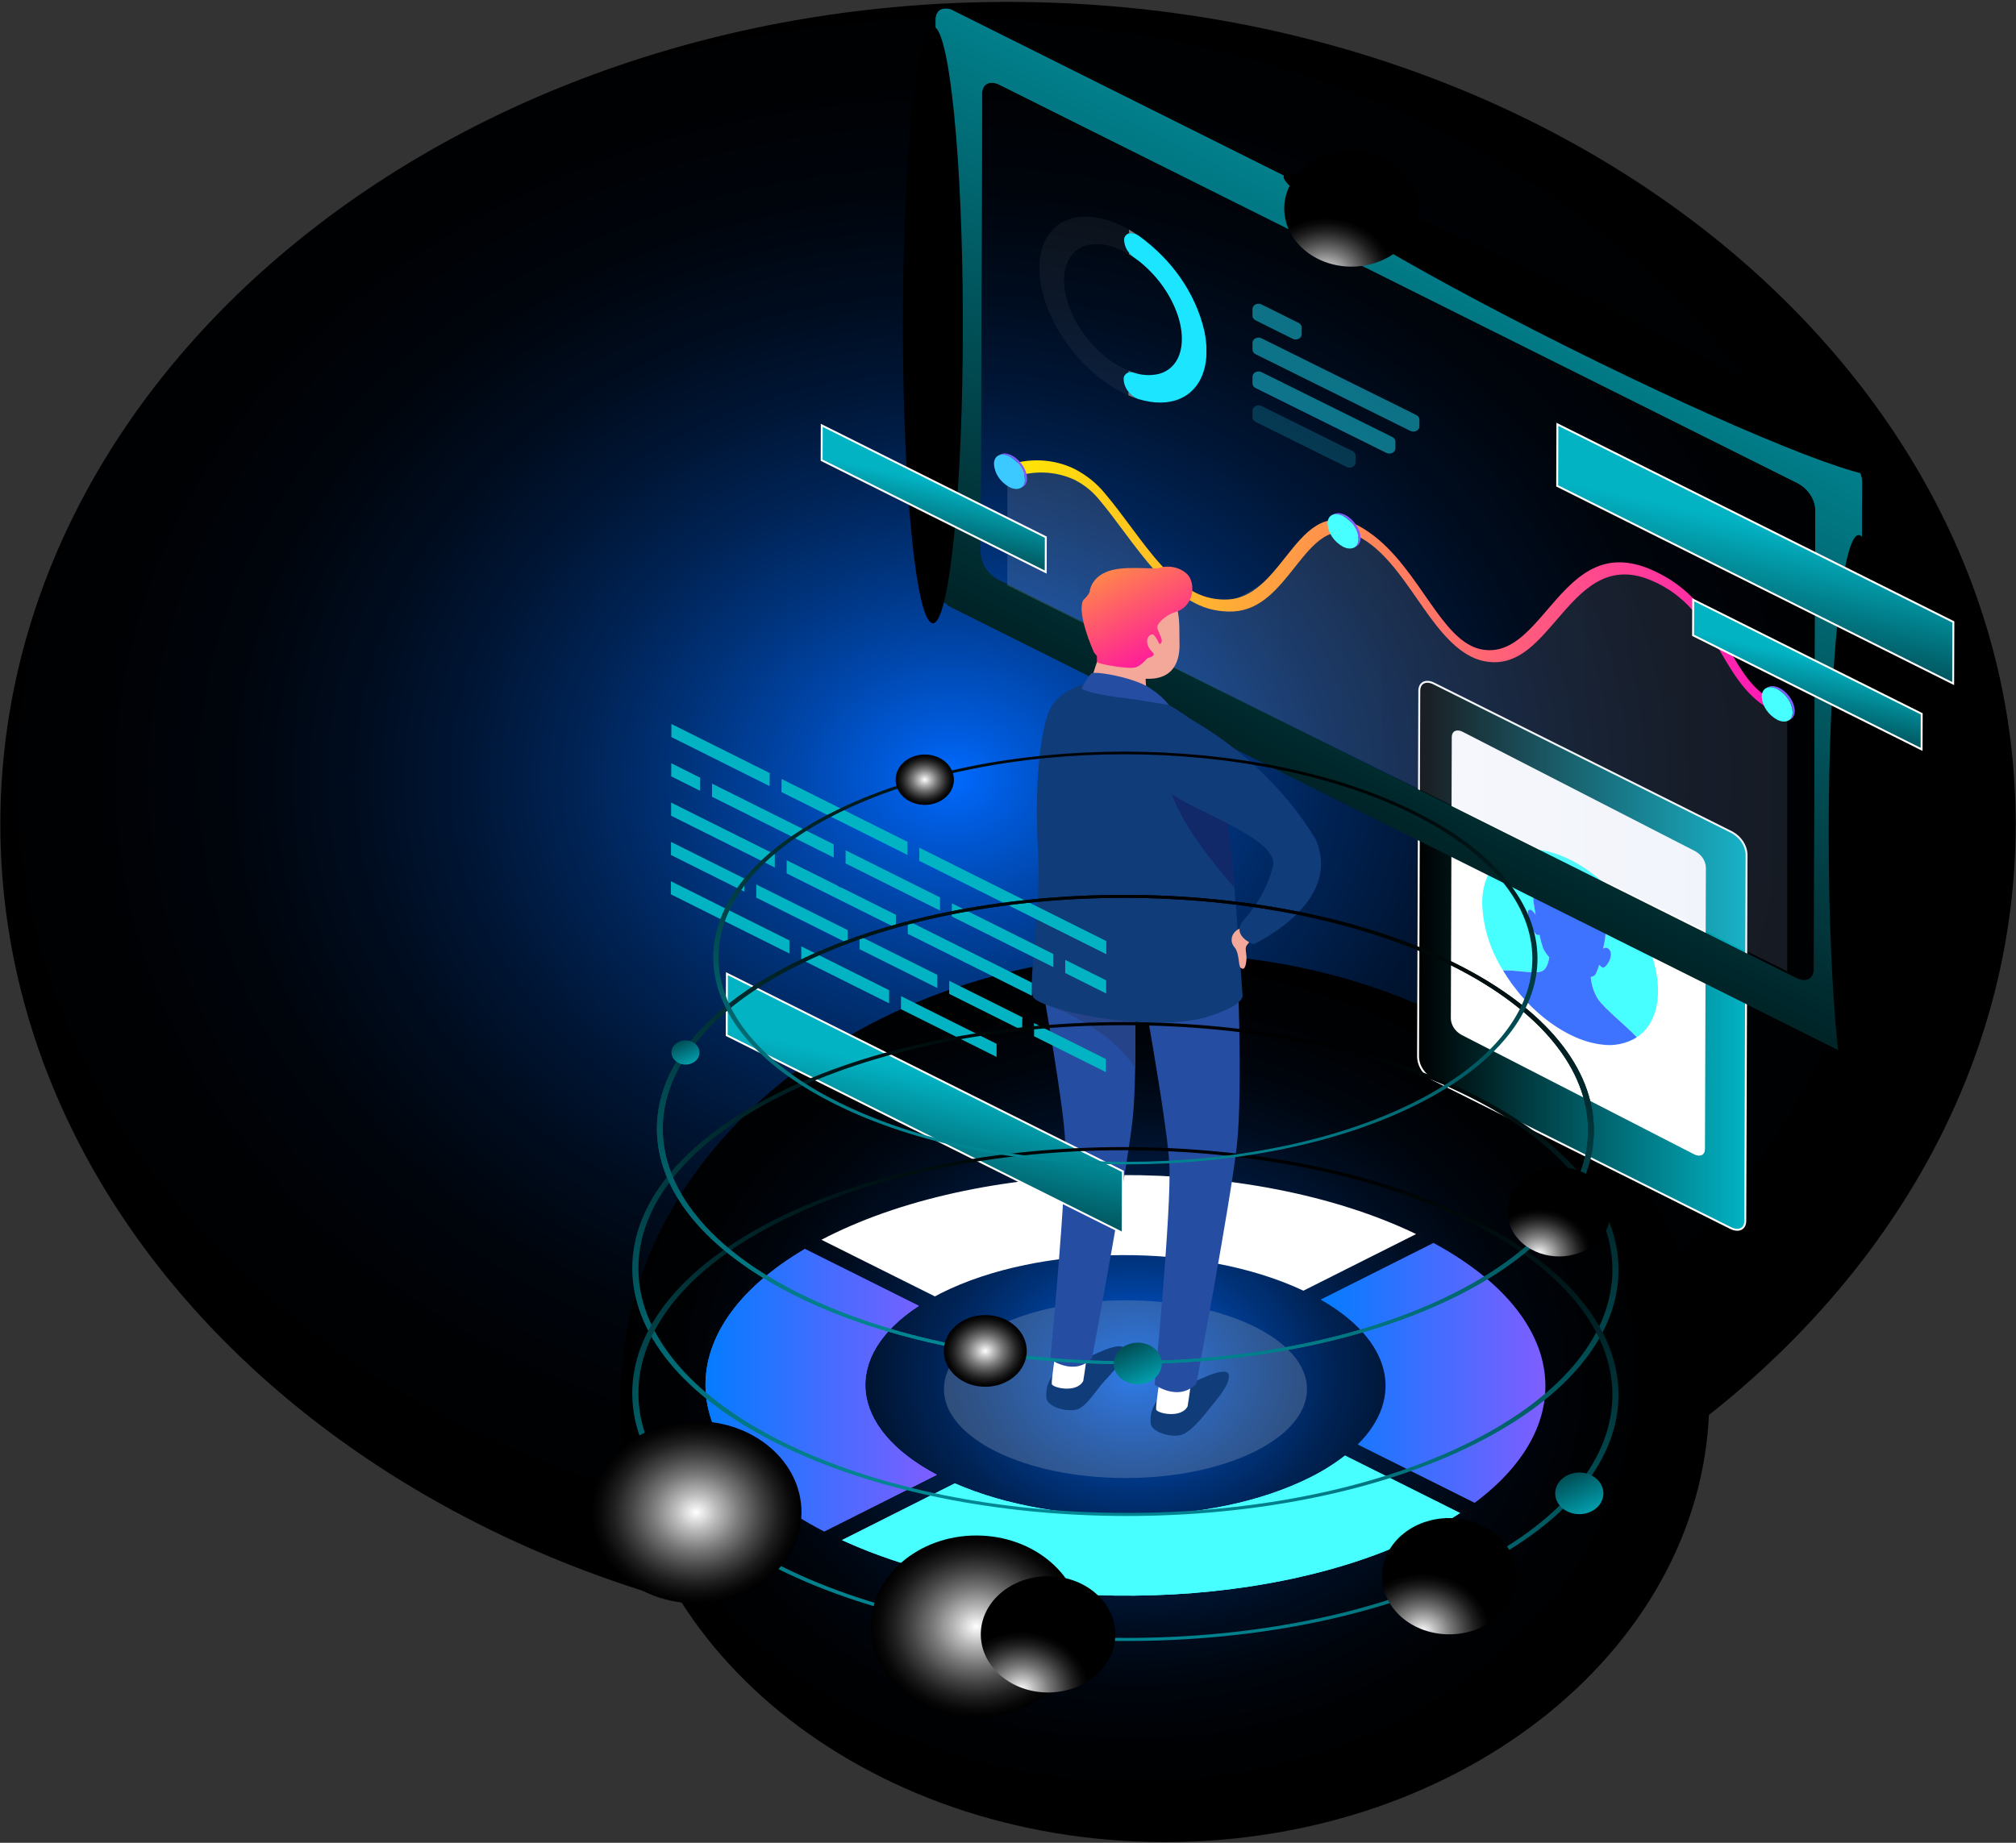 <svg width="1050" height="960" viewBox="0 0 1050 960" fill="none" xmlns="http://www.w3.org/2000/svg">
<rect x="0" y="0" width="1050" height="960" fill="#333333" stroke="none"/>
<path style="mix-blend-mode:screen" d="M525.011 857.748C814.867 857.748 1049.84 665.958 1049.84 429.373C1049.84 192.787 814.867 0.997 525.011 0.997C235.154 0.997 0.179 192.787 0.179 429.373C0.179 665.958 235.154 857.748 525.011 857.748Z" fill="url(#paint0_radial)"/>
<path style="mix-blend-mode:screen" d="M606.732 959.642C763.327 959.642 890.273 856.027 890.273 728.211C890.273 600.395 763.327 496.78 606.732 496.78C450.137 496.78 323.191 600.395 323.191 728.211C323.191 856.027 450.137 959.642 606.732 959.642Z" fill="url(#paint1_radial)"/>
<path style="mix-blend-mode:color-dodge" d="M965.088 240.643C967.949 243.529 969.617 247.157 969.829 250.953L968.862 543.661C968.976 544.635 968.787 545.617 968.315 546.507C967.842 547.396 967.103 548.16 966.174 548.719C965.804 548.893 965.408 549.024 964.998 549.109C963.169 549.318 961.312 548.983 959.733 548.159L495.435 316.341C493.784 315.484 492.321 314.383 491.11 313.089C490.07 311.999 489.174 310.812 488.439 309.55C487.16 307.456 486.458 305.134 486.386 302.767L487.353 10.062C487.328 8.977 487.576 7.9 488.078 6.905C488.515 6.129 489.191 5.473 490.031 5.007C491.064 4.603 492.203 4.441 493.332 4.539C494.461 4.637 495.54 4.991 496.46 5.564L960.761 237.369C962.413 238.233 963.878 239.341 965.088 240.643ZM944.713 505.062L945.499 265.368C945.334 262.646 944.426 259.996 942.849 257.635C941.273 255.273 939.072 253.269 936.428 251.784L520.615 44.184C515.598 41.676 511.525 43.685 511.508 48.692L510.722 288.386C510.887 291.105 511.792 293.751 513.365 296.11C514.937 298.469 517.132 300.473 519.771 301.959L935.584 509.559C940.601 512.067 944.697 510.05 944.713 505.062Z" fill="url(#paint2_linear)"/>
<g style="mix-blend-mode:overlay">
<g style="mix-blend-mode:overlay">
<g style="mix-blend-mode:screen">
<g style="mix-blend-mode:screen">
<path d="M737.554 642.894L678.86 672.39C625.59 647.244 541.87 647.676 490.044 673.722C488.974 674.26 487.968 674.815 486.937 675.372L427.847 645.87C428.891 645.313 429.922 644.778 430.989 644.24C515.234 601.909 651.666 601.466 737.554 642.894Z" fill="white"/>
</g>
</g>
<path style="mix-blend-mode:overlay" d="M746.606 647.509C816.33 685.261 823.545 741.511 768.048 782.909L707.144 752.501C731.576 728.3 725.122 698.264 687.841 677.041L746.606 647.509Z" fill="url(#paint3_linear)"/>
<g style="mix-blend-mode:overlay">
<path d="M760.44 788.228C754.339 792.215 747.962 795.875 741.344 799.188C658.327 840.906 524.621 841.942 438.549 802.317L497.304 772.779C550.687 796.148 631.703 795.128 682.305 769.7C688.823 766.465 694.926 762.642 700.512 758.295L760.44 788.228Z" fill="#47FFFF"/>
</g>
</g>
<path style="mix-blend-mode:overlay" d="M478.578 680.301C438.478 706.42 441.665 743.835 487.984 768.31L429.291 797.806C350.379 757.019 346.921 693.223 419.204 650.658L478.578 680.301Z" fill="url(#paint4_linear)"/>
</g>
<g style="mix-blend-mode:overlay">
<g style="mix-blend-mode:overlay">
<g style="mix-blend-mode:overlay">
<path d="M760.44 788.228C754.339 792.215 747.962 795.875 741.344 799.188C658.327 840.906 524.62 841.942 438.549 802.317L497.304 772.779C550.687 796.148 631.703 795.128 682.305 769.7C688.823 766.465 694.926 762.642 700.512 758.295L760.44 788.228Z" fill="#47FFFF"/>
</g>
</g>
<path style="mix-blend-mode:overlay" d="M478.578 680.301C438.478 706.42 441.665 743.835 487.984 768.31L429.291 797.806C350.379 757.019 346.921 693.223 419.204 650.658L478.578 680.301Z" fill="url(#paint5_linear)"/>
</g>
<g style="mix-blend-mode:multiply" opacity="0.33">
<g style="mix-blend-mode:multiply" opacity="0.33">
<path d="M764.652 450.751L935.077 535.837L935.167 509.345L764.742 424.259L764.652 450.751Z" fill="#0E216D"/>
</g>
</g>
<g style="mix-blend-mode:color-dodge">
<path style="mix-blend-mode:color-dodge" d="M746.812 356.085C742.623 353.993 739.233 355.687 739.22 359.828L738.576 550.92C738.709 553.189 739.462 555.398 740.773 557.366C742.083 559.334 743.914 561.006 746.116 562.245L901.409 639.773C905.599 641.869 908.989 640.174 909.001 636.009L909.662 444.913C909.524 442.649 908.769 440.446 907.458 438.482C906.147 436.519 904.317 434.852 902.118 433.616L746.812 356.085Z" fill="url(#paint6_linear)"/>
</g>
<g style="mix-blend-mode:overlay">
<g style="mix-blend-mode:overlay">
<path d="M746.812 356.085C742.623 353.993 739.233 355.687 739.22 359.828L738.576 550.92C738.709 553.189 739.462 555.398 740.773 557.366C742.083 559.334 743.914 561.006 746.116 562.245L901.409 639.773C905.599 641.869 908.989 640.174 909.001 636.009L909.662 444.913C909.524 442.649 908.769 440.446 907.458 438.482C906.147 436.519 904.317 434.852 902.118 433.616L746.812 356.085Z" stroke="white" stroke-miterlimit="10"/>
</g>
</g>
<g style="mix-blend-mode:overlay">
<g style="mix-blend-mode:overlay">
<path d="M761.7 381.19C758.626 379.654 756.141 380.911 756.132 383.935L755.648 530.807C755.746 532.471 756.298 534.091 757.26 535.535C758.222 536.979 759.565 538.206 761.181 539.114L882.429 601.377C885.507 602.912 887.991 601.669 888.001 598.613L888.484 451.74C888.383 450.08 887.829 448.463 886.867 447.023C885.906 445.583 884.564 444.359 882.951 443.453L761.7 381.19Z" fill="white"/>
</g>
</g>
<path opacity="0.278" d="M787.953 513.235L787.508 512.63L787.953 513.235Z" fill="#421F51"/>
<path opacity="0.278" d="M783.635 506.878C784.709 508.61 785.844 510.311 787.041 511.981C785.847 510.311 784.711 508.61 783.635 506.878Z" fill="#421F51"/>
<path opacity="0.278" d="M787.489 512.613L787.057 512.017L787.489 512.613Z" fill="#421F51"/>
<path opacity="0.278" d="M790.808 516.902C789.841 515.706 788.874 514.483 787.959 513.243C788.878 514.483 789.828 515.706 790.808 516.902Z" fill="#421F51"/>
<path opacity="0.278" d="M791.292 517.487L790.815 516.91L791.292 517.487Z" fill="#421F51"/>
<path opacity="0.278" d="M793.332 519.842L792.845 519.284L793.332 519.842Z" fill="#421F51"/>
<path opacity="0.278" d="M793.332 519.858C794.015 520.624 794.71 521.38 795.416 522.127C794.705 521.382 794.01 520.626 793.332 519.858Z" fill="#421F51"/>
<path opacity="0.278" d="M808.586 533.538L808.216 533.279L808.586 533.538Z" fill="#421F51"/>
<path opacity="0.278" d="M820.739 540.387C820.616 540.337 820.493 540.281 820.371 540.228C820.493 540.281 820.616 540.337 820.739 540.387Z" fill="#421F51"/>
<path opacity="0.278" d="M824.654 541.914C824.248 541.775 823.838 541.635 823.429 541.474C823.838 541.627 824.248 541.775 824.654 541.914Z" fill="#421F51"/>
<path opacity="0.278" d="M833.122 544.001C832.952 543.979 832.8 543.954 832.613 543.926C832.784 543.954 832.968 543.979 833.122 544.001Z" fill="#421F51"/>
<path d="M806.866 498.68C806.398 501.773 805.358 504.995 803.086 505.925C799.109 507.553 788.585 505.089 782.823 505.563C776.074 494.798 772.355 482.81 771.967 470.569C772.05 445.437 792.619 435.302 817.909 447.928C843.199 460.554 863.636 491.162 863.555 516.294C863.491 535.8 851.097 546.261 833.734 544.079C836.992 544.596 840.337 544.533 843.565 543.892C846.792 543.251 849.835 542.047 852.505 540.354C846.779 534.137 836.261 526.1 832.317 520.519C830.112 516.943 828.817 513.001 828.517 508.957C829.444 508.785 830.284 508.366 830.921 507.759C831.763 506.08 832.431 504.34 832.916 502.559C833.32 503.121 833.858 503.602 834.495 503.969C836.28 504.805 840.618 498.134 838.423 494.988C838.142 494.536 837.733 494.152 837.234 493.874C836.868 493.708 836.45 493.65 836.043 493.709C835.636 493.768 835.262 493.94 834.978 494.199C835.736 490.644 836.177 487.988 836.2 487.849C836.177 487.347 836.2 486.86 836.2 486.35C835.856 480.725 833.979 475.249 830.722 470.371C827.465 465.493 822.92 461.35 817.458 458.281C807.066 453.092 798.62 457.252 798.584 467.571C798.584 468.081 798.616 468.599 798.652 469.104C798.581 469.067 799.035 472.325 799.767 476.627C799.279 475.618 798.503 474.732 797.511 474.053C797.337 473.952 797.135 473.892 796.926 473.878C796.717 473.865 796.508 473.899 796.319 473.977C794.121 474.93 798.4 485.912 800.102 486.796C800.344 486.935 800.62 487.026 800.907 487.062C801.195 487.099 801.489 487.08 801.768 487.007C802.273 489.427 802.926 491.822 803.724 494.183C804.566 495.782 805.62 497.291 806.866 498.68Z" fill="#47FFFF"/>
<g opacity="0.95">
<path opacity="0.95" d="M818.466 539.342C818.057 539.147 817.851 539.044 817.641 538.938L817.016 538.623L816.394 538.3L816.153 538.172L815.769 537.968L815.521 537.832L815.151 537.628L814.893 537.486L814.535 537.283L814.271 537.135L813.916 536.929L813.659 536.778L813.291 536.564L813.046 536.419L812.663 536.188C812.286 535.956 812.134 535.864 811.986 535.77L811.226 535.293L810.623 534.903L810.027 534.51L809.428 534.106L808.828 533.694L808.232 533.279L807.629 532.847L807.027 532.409L806.405 531.944C805.86 531.534 805.47 531.236 805.08 530.932C804.858 530.754 804.681 530.617 804.507 530.475C804.226 530.252 804.078 530.135 803.933 530.015C803.633 529.77 803.498 529.662 803.366 529.55L802.792 529.074L802.222 528.589L801.649 528.095C801.349 527.834 801.204 527.705 801.059 527.574L800.414 527.017C799.825 526.482 799.267 525.964 798.716 525.44L798.178 524.924L797.637 524.395L797.102 523.866C796.844 523.606 796.702 523.464 796.563 523.308L796.016 522.751L795.442 522.152C794.714 521.385 794.018 520.627 793.335 519.858L792.835 519.301L792.339 518.73L791.836 518.142C791.633 517.899 791.482 517.721 791.333 517.54C791.137 517.306 790.979 517.114 790.821 516.921C789.835 515.718 788.883 514.495 787.966 513.254L787.515 512.641L787.064 512.017C785.852 510.323 784.715 508.62 783.641 506.89C783.503 506.669 783.371 506.455 783.242 506.243L782.845 505.588C788.594 505.095 799.128 507.57 803.105 505.942C805.361 505.014 806.418 501.793 806.885 498.697C805.644 497.309 804.594 495.8 803.756 494.202C802.958 491.842 802.305 489.447 801.8 487.027C801.536 487.098 801.257 487.12 800.982 487.09C800.708 487.06 800.444 486.98 800.208 486.854C798.432 485.921 794.153 474.939 796.341 473.986C796.53 473.908 796.74 473.874 796.949 473.887C797.158 473.9 797.359 473.96 797.533 474.061C798.525 474.74 799.301 475.626 799.789 476.636C799.058 472.339 798.626 469.246 798.603 469.081C798.639 468.613 798.603 468.095 798.603 467.585C798.639 457.275 807.085 453.095 817.477 458.294C822.939 461.364 827.484 465.507 830.741 470.385C833.999 475.263 835.875 480.739 836.219 486.364C836.219 486.874 836.19 487.361 836.155 487.832C836.213 487.863 835.748 490.658 834.991 494.213C835.275 493.954 835.649 493.782 836.056 493.723C836.463 493.664 836.881 493.722 837.247 493.887C837.746 494.166 838.155 494.55 838.436 495.002C840.634 498.148 836.293 504.825 834.569 504.017C833.902 503.647 833.338 503.154 832.919 502.573C832.434 504.354 831.766 506.094 830.924 507.773C830.287 508.379 829.447 508.799 828.52 508.971C828.82 513.015 830.116 516.957 832.32 520.533C836.264 526.106 846.782 534.151 852.508 540.368C849.838 542.061 846.795 543.265 843.568 543.906C840.34 544.547 836.995 544.61 833.738 544.093L833.174 544.021L832.603 543.934C832.358 543.898 832.191 543.87 832.027 543.842L831.43 543.737C830.583 543.578 829.79 543.408 828.991 543.21L828.404 543.062L827.821 542.906L827.228 542.742L826.635 542.566L826.03 542.38L825.417 542.184L824.773 541.967C824.235 541.783 823.825 541.636 823.416 541.482L822.81 541.254L822.198 541.011L821.592 540.763L821.344 540.66L820.977 540.504L820.725 540.395C820.603 540.345 820.48 540.29 820.358 540.237L820.1 540.122L819.733 539.958L819.482 539.844L819.098 539.665L818.856 539.554L818.466 539.342Z" fill="#2C66FF"/>
</g>
<path opacity="0.278" d="M820.371 540.228L820.113 540.114L820.371 540.228Z" fill="#421F51"/>
<path style="mix-blend-mode:color-dodge" d="M965.088 240.643C967.949 243.529 969.617 247.157 969.829 250.953L968.862 543.661C968.976 544.635 968.787 545.617 968.315 546.507C967.842 547.396 967.103 548.16 966.174 548.719C965.804 548.893 965.408 549.024 964.998 549.109C963.169 549.318 961.312 548.983 959.733 548.159L495.435 316.341C493.784 315.484 492.321 314.383 491.11 313.089C490.07 311.999 489.174 310.812 488.439 309.55C487.16 307.456 486.458 305.134 486.386 302.767L487.353 10.062C487.328 8.977 487.576 7.9 488.078 6.905C488.515 6.129 489.191 5.473 490.031 5.007C491.064 4.603 492.203 4.441 493.332 4.539C494.461 4.637 495.54 4.991 496.46 5.564L960.761 237.369C962.413 238.233 963.878 239.341 965.088 240.643ZM944.713 505.062L945.499 265.368C945.334 262.646 944.426 259.996 942.849 257.635C941.273 255.273 939.072 253.269 936.428 251.784L520.615 44.184C515.598 41.676 511.525 43.685 511.508 48.692L510.722 288.386C510.887 291.105 511.792 293.751 513.365 296.11C514.937 298.469 517.132 300.473 519.771 301.959L935.584 509.559C940.601 512.067 944.697 510.05 944.713 505.062Z" fill="url(#paint7_linear)"/>
<path opacity="0.14" d="M930.84 373.187V505.97L524.65 305.013V248.752C524.65 248.752 547.436 237.048 565.662 250.831C583.888 265.6 610.09 315.85 631.722 314.866C653.355 313.883 681.851 282.355 681.851 282.355C681.851 282.355 696.229 265.168 710.685 276.718C725.141 288.269 752.48 335.554 771.847 343.434C791.214 348.358 817.416 309.94 817.416 309.94C817.416 309.94 843.618 288.266 869.82 303.043C890.327 319.79 902.856 349.345 902.856 349.345L930.84 373.187Z" fill="url(#paint8_linear)"/>
<path d="M863.749 298.487C883.012 308.103 892.18 323.892 900.33 337.934C907.187 349.74 912.83 359.471 923.274 364.685C925.291 365.687 927.425 366.501 929.641 367.112C930.496 367.487 931.241 368.024 931.822 368.683C932.402 369.342 932.802 370.106 932.993 370.918C933.315 372.59 932.348 373.608 930.84 373.184C928.212 372.454 925.681 371.484 923.29 370.291C910.165 363.737 902.963 351.343 895.964 339.296C888.272 326.043 880.344 312.375 863.62 304.021C862.257 303.344 860.842 302.7 859.36 302.093C836.638 292.8 823.49 308.101 810.765 322.892C801.281 333.943 792.303 344.376 779.559 344.967C774.863 345.156 770.208 344.14 766.179 342.047C755.11 336.521 746.455 324.057 738.005 311.893C729.205 299.236 720.121 286.154 707.904 279.669C692.872 272.162 684.284 283.013 674.336 295.553C665.716 306.42 656.806 317.684 642.569 318.539C635.536 318.915 628.538 317.43 622.506 314.281C607.638 306.858 595.927 291.102 585.225 276.724C580.985 271.031 576.625 265.159 572.197 259.94C568.896 255.912 564.657 252.526 559.752 250C554.894 247.711 549.496 246.407 543.969 246.188C538.442 245.969 532.93 246.84 527.85 248.735C527.533 248.843 527.19 248.88 526.853 248.844C526.515 248.808 526.193 248.7 525.916 248.529C525.046 248.058 524.334 247.397 523.854 246.612C522.813 244.94 522.868 243.215 524.018 242.73C529.698 240.566 535.885 239.583 542.084 239.861C548.282 240.139 554.319 241.669 559.71 244.33C565.888 247.534 571.223 251.82 575.371 256.914C580.034 262.417 584.513 268.431 588.854 274.26C599.488 288.556 609.71 302.296 622.458 308.658C627.683 311.37 633.743 312.635 639.823 312.28C652.671 311.523 661.191 300.764 669.441 290.37C679.804 277.273 689.61 264.925 707.266 273.739C722.412 281.77 732.749 296.62 741.853 309.728C750.231 321.786 757.321 331.996 766.134 336.398C769.367 338.067 773.102 338.866 776.862 338.694C788.256 338.184 796.841 328.197 805.934 317.622C819.372 301.976 833.267 285.805 858.857 296.263C860.561 296.964 862.191 297.705 863.749 298.487Z" fill="url(#paint9_linear)"/>
<path d="M934.762 370.094C934.549 367.201 933.358 364.425 931.336 362.113C930.372 360.938 929.206 359.898 927.879 359.028C926.65 358.176 925.176 357.628 923.615 357.443C922.712 357.357 921.799 357.514 921.002 357.891C920.635 358.07 920.271 358.259 919.906 358.449C920.714 358.12 921.601 357.966 922.493 358.002C923.384 358.037 924.251 358.261 925.02 358.652C926.685 359.395 928.156 360.426 929.342 361.681C931.862 364.154 933.379 367.272 933.663 370.559C933.811 371.479 933.671 372.416 933.259 373.273C932.847 374.13 932.178 374.877 931.32 375.436C932.281 375.056 933.123 374.482 933.776 373.764C934.528 372.655 934.872 371.375 934.762 370.094Z" fill="#7F5EFF"/>
<path d="M925.639 358.928C921.189 356.699 917.583 358.49 917.554 362.913C917.7 365.323 918.504 367.67 919.9 369.761C921.295 371.851 923.243 373.627 925.584 374.942C930.037 377.172 933.656 375.383 933.672 370.96C933.524 368.549 932.719 366.203 931.323 364.112C929.927 362.021 927.979 360.244 925.639 358.928Z" fill="#47FFFF"/>
<path d="M708.629 279.956C708.415 277.063 707.223 274.288 705.201 271.975C704.239 270.799 703.073 269.759 701.743 268.891C700.514 268.038 699.041 267.49 697.48 267.305C696.576 267.22 695.664 267.376 694.866 267.754C694.499 267.932 694.135 268.119 693.771 268.311C694.578 267.982 695.467 267.828 696.359 267.864C697.25 267.899 698.119 268.123 698.888 268.514C700.551 269.26 702.021 270.291 703.209 271.544C705.728 274.019 707.244 277.137 707.527 280.424C707.675 281.343 707.536 282.28 707.125 283.137C706.714 283.994 706.045 284.74 705.188 285.298C706.149 284.919 706.99 284.346 707.64 283.626C708.393 282.518 708.738 281.238 708.629 279.956Z" fill="#7F5EFF"/>
<path d="M699.503 268.788C695.053 266.558 691.447 268.35 691.418 272.772C691.567 275.183 692.372 277.529 693.768 279.619C695.164 281.71 697.112 283.486 699.452 284.802C703.902 287.031 707.508 285.242 707.537 280.817C707.39 278.406 706.585 276.06 705.189 273.969C703.792 271.878 701.844 270.103 699.503 268.788Z" fill="#47FFFF"/>
<path d="M534.891 248.925C534.679 246.031 533.488 243.256 531.465 240.944C530.503 239.768 529.336 238.728 528.007 237.859C526.779 237.007 525.305 236.459 523.744 236.274C522.84 236.188 521.928 236.345 521.131 236.722C520.763 236.901 520.399 237.09 520.035 237.28C520.842 236.951 521.73 236.798 522.621 236.833C523.513 236.869 524.38 237.092 525.149 237.483C526.813 238.228 528.283 239.259 529.47 240.512C531.991 242.986 533.507 246.105 533.789 249.393C533.938 250.312 533.799 251.249 533.388 252.106C532.976 252.963 532.307 253.709 531.449 254.267C532.41 253.889 533.252 253.315 533.901 252.595C534.658 251.488 535.003 250.207 534.891 248.925Z" fill="#7F5EFF"/>
<path d="M525.774 237.759C521.321 235.53 517.702 237.321 517.689 241.744C517.838 244.154 518.642 246.5 520.038 248.59C521.433 250.681 523.38 252.457 525.719 253.773C530.173 256.003 533.792 254.214 533.805 249.791C533.659 247.38 532.855 245.033 531.46 242.942C530.064 240.85 528.116 239.074 525.774 237.759Z" fill="#3BC9FF"/>
<path d="M587.739 204.064C588.756 205.405 590.103 206.536 591.683 207.377C591.973 207.522 592.273 207.65 592.582 207.761C590.928 207.234 589.309 206.629 587.732 205.947L587.739 204.064Z" fill="#747878"/>
<path d="M587.12 131.944L587.317 132.067C586.537 131.618 585.757 131.172 584.955 130.771L585.486 131.05C585.979 131.298 586.495 131.574 586.991 131.858L587.12 131.944Z" fill="#6C7070"/>
<path d="M585.709 192.24C586.07 192.405 586.434 192.569 586.791 192.722L586.859 192.756C586.479 192.591 586.095 192.419 585.709 192.24Z" fill="#747878"/>
<path d="M590.294 194.049C589.481 193.816 588.606 193.799 587.781 193.999V193.143C588.628 193.483 589.466 193.787 590.294 194.049Z" fill="#747878"/>
<path d="M590.806 134.26C591.382 134.661 591.955 135.075 592.524 135.503C590.876 134.261 589.136 133.113 587.316 132.067C587.536 132.192 587.764 132.301 587.98 132.429V131.593C588.764 132.598 589.716 133.497 590.806 134.26Z" fill="#747878"/>
<g style="mix-blend-mode:screen" opacity="0.22">
<g style="mix-blend-mode:screen" opacity="0.22">
<path d="M584.993 118.006C586.022 118.518 587.032 119.059 588.022 119.628V121.508C587.175 121.811 586.467 122.349 586.012 123.038C585.557 123.727 585.38 124.527 585.509 125.312C585.617 127.567 586.479 129.745 587.99 131.585V132.421C587.001 131.836 585.989 131.278 584.961 130.749C568.021 122.292 554.229 129.077 554.174 145.941C554.119 162.806 567.821 183.298 584.761 191.755C585.084 191.914 585.406 192.067 585.728 192.215C586.115 192.401 586.498 192.574 586.879 192.733C587.201 192.867 587.494 192.995 587.8 193.121V193.976C586.958 194.277 586.256 194.81 585.802 195.493C585.347 196.175 585.167 196.969 585.29 197.749C585.389 200.011 586.25 202.198 587.768 204.041V205.925C587.481 205.802 587.194 205.674 586.904 205.546C586.192 205.228 585.47 204.886 584.739 204.523C560.696 192.519 541.268 163.416 541.345 139.526C541.423 115.637 560.951 106.001 584.993 118.006Z" fill="white"/>
</g>
</g>
<path d="M591.97 122.138C592.278 122.294 592.576 122.464 592.862 122.648C592.975 122.718 593.085 122.79 593.185 122.868C610.605 135.461 622.583 152.782 627.166 172.012C627.211 172.213 627.246 172.38 627.278 172.545C627.33 172.795 627.362 172.946 627.391 173.102L627.497 173.659C627.546 173.921 627.575 174.077 627.6 174.217L627.691 174.735C627.736 175.014 627.762 175.167 627.784 175.317C627.823 175.565 627.849 175.735 627.874 175.911C627.929 176.301 627.978 176.663 628.023 177.025C628.055 177.282 628.071 177.427 628.087 177.566C628.116 177.845 628.132 177.967 628.145 178.101C628.174 178.38 628.184 178.511 628.197 178.639C628.223 178.918 628.232 179.035 628.242 179.149C628.264 179.469 628.274 179.578 628.281 179.687C628.303 179.996 628.309 180.102 628.313 180.205C628.332 180.528 628.339 180.631 628.342 180.737V180.957V181.236V181.478V181.791C628.342 182.128 628.342 182.256 628.342 182.387C628.342 182.682 628.342 182.858 628.342 183.033C628.342 183.209 628.342 183.382 628.342 183.554C628.342 183.8 628.342 183.928 628.342 184.056C628.342 184.357 628.342 184.457 628.326 184.558V184.792V185.07V185.279L628.306 185.575C628.287 185.878 628.28 185.976 628.271 186.074C628.248 186.352 628.239 186.466 628.229 186.567C628.203 186.862 628.194 186.968 628.181 187.071C628.152 187.35 628.139 187.456 628.126 187.573C628.097 187.829 628.081 187.949 628.065 188.069C628.032 188.311 628.016 188.437 627.997 188.562C627.936 188.977 627.884 189.289 627.829 189.599C627.8 189.766 627.775 189.911 627.746 190.058C627.707 190.259 627.681 190.382 627.655 190.504C627.61 190.733 627.584 190.85 627.559 190.967C627.513 191.17 627.485 191.287 627.459 191.404C627.404 191.624 627.378 191.739 627.349 191.853L627.236 192.288C627.175 192.508 627.143 192.63 627.108 192.75C627.053 192.94 627.014 193.076 626.972 193.213C622.735 207.193 609.465 213.017 592.901 207.884C592.792 207.851 592.682 207.814 592.579 207.773C592.271 207.661 591.972 207.532 591.683 207.388C590.104 206.547 588.757 205.415 587.739 204.075C586.221 202.231 585.36 200.044 585.261 197.783C585.138 197.002 585.318 196.209 585.772 195.526C586.226 194.844 586.929 194.31 587.771 194.01C588.597 193.81 589.473 193.827 590.288 194.06C590.391 194.085 590.497 194.116 590.61 194.146C594.776 195.596 599.381 195.811 603.703 194.757C603.874 194.709 604.025 194.662 604.199 194.609C604.373 194.556 604.547 194.497 604.702 194.444L605.198 194.263C605.372 194.196 605.52 194.138 605.665 194.077C605.81 194.015 605.988 193.943 606.113 193.879C606.313 193.787 606.435 193.723 606.571 193.659C606.784 193.553 606.893 193.489 607.025 193.425C607.244 193.302 607.347 193.238 607.473 193.171C607.699 193.037 607.795 192.968 607.921 192.892C608.118 192.764 608.217 192.7 608.314 192.633C608.533 192.483 608.636 192.416 608.717 192.354L609.123 192.048C609.332 191.881 609.445 191.8 609.523 191.722C609.732 191.544 609.822 191.463 609.916 191.379C610.119 191.192 610.209 191.101 610.296 191.02C610.483 190.836 610.56 190.741 610.638 190.677L610.757 190.552L610.973 190.317L611.092 190.184C611.169 190.097 611.243 190.011 611.317 189.922C611.491 189.716 611.569 189.615 611.64 189.515C611.811 189.292 611.885 189.192 611.962 189.089L612.284 188.646C612.439 188.411 612.513 188.3 612.584 188.183C612.713 187.98 612.777 187.868 612.842 187.757C612.974 187.534 613.038 187.417 613.103 187.297C613.228 187.066 613.293 186.937 613.361 186.809C613.48 186.57 613.544 186.436 613.605 186.299C613.718 186.06 613.779 185.92 613.837 185.784C613.944 185.533 614.002 185.391 614.057 185.246C614.147 185.012 614.205 184.859 614.26 184.703C614.334 184.491 614.388 184.329 614.44 184.168C614.508 183.959 614.559 183.791 614.608 183.61C614.678 183.371 614.724 183.209 614.766 183.053C614.833 182.774 614.875 182.627 614.914 182.462C614.975 182.183 615.014 182.016 615.049 181.846C615.101 181.59 615.133 181.409 615.168 181.225C615.207 180.991 615.239 180.801 615.268 180.609C615.297 180.417 615.323 180.205 615.349 180.013C615.381 179.734 615.404 179.553 615.42 179.363C615.449 179.085 615.465 178.898 615.478 178.703C615.5 178.424 615.51 178.224 615.52 178.029C615.536 177.75 615.542 177.533 615.549 177.329C615.549 177.051 615.549 176.839 615.549 176.621C615.549 176.404 615.549 176.181 615.549 175.961C615.549 175.682 615.549 175.485 615.529 175.276C615.529 174.975 615.504 174.768 615.494 174.562C615.475 174.256 615.458 174.047 615.442 173.84C615.416 173.542 615.397 173.33 615.375 173.121C615.342 172.815 615.317 172.595 615.291 172.375C615.265 172.155 615.23 171.909 615.197 171.678C615.165 171.447 615.126 171.199 615.088 170.973C615.043 170.694 615.007 170.483 614.969 170.268C614.911 169.953 614.869 169.739 614.827 169.524C614.766 169.22 614.717 169 614.669 168.78C614.501 168.011 614.321 167.292 614.124 166.573C614.057 166.331 613.989 166.097 613.921 165.857C613.77 165.344 613.618 164.859 613.46 164.377C609.988 154.095 603.531 144.752 594.702 137.239C594.496 137.066 594.322 136.924 594.145 136.782C593.823 136.528 593.687 136.411 593.539 136.294L593.288 136.099C593.175 136.01 593.065 135.923 592.966 135.84L592.589 135.561C591.963 135.093 591.39 134.678 590.813 134.277C589.723 133.512 588.771 132.61 587.99 131.601C586.479 129.762 585.617 127.583 585.509 125.329C585.38 124.544 585.557 123.743 586.012 123.055C586.467 122.366 587.174 121.828 588.022 121.525C588.694 121.389 589.391 121.373 590.069 121.479C590.748 121.584 591.395 121.808 591.97 122.138Z" fill="#1CE5FF"/>
<path d="M592.862 122.648C592.577 122.464 592.279 122.295 591.97 122.141C591.396 121.807 590.749 121.578 590.069 121.469C589.389 121.36 588.69 121.374 588.016 121.508V119.628C589.672 120.558 591.283 121.57 592.862 122.648Z" fill="#747878"/>
<g style="mix-blend-mode:screen" opacity="0.69">
<g style="mix-blend-mode:screen" opacity="0.69">
<path d="M677.967 170.605V174.15C677.967 174.626 677.823 175.094 677.547 175.506C677.272 175.918 676.876 176.261 676.4 176.499C675.923 176.738 675.382 176.863 674.832 176.864C674.281 176.864 673.74 176.739 673.263 176.502L653.899 166.854C653.421 166.617 653.024 166.274 652.748 165.861C652.472 165.448 652.326 164.98 652.327 164.503V160.947C652.326 160.471 652.47 160.002 652.745 159.589C653.02 159.176 653.416 158.833 653.893 158.595C654.37 158.357 654.911 158.231 655.462 158.231C656.013 158.231 656.554 158.357 657.031 158.595L676.395 168.239C676.875 168.479 677.274 168.823 677.55 169.239C677.826 169.655 677.97 170.126 677.967 170.605Z" fill="#1CE5FF"/>
</g>
<g style="mix-blend-mode:screen" opacity="0.69">
<path d="M739.288 218.585V222.135C739.289 222.611 739.144 223.078 738.87 223.491C738.596 223.903 738.201 224.246 737.724 224.485C737.248 224.723 736.708 224.849 736.158 224.85C735.607 224.851 735.066 224.727 734.589 224.489L653.912 184.496C653.432 184.259 653.034 183.917 652.757 183.504C652.479 183.091 652.333 182.622 652.333 182.144V178.592C652.333 178.116 652.478 177.649 652.752 177.237C653.027 176.825 653.422 176.482 653.898 176.244C654.374 176.006 654.913 175.879 655.463 175.878C656.013 175.877 656.554 176.001 657.031 176.237L737.709 216.23C738.188 216.467 738.587 216.81 738.865 217.223C739.142 217.637 739.288 218.107 739.288 218.585Z" fill="#1CE5FF"/>
</g>
<g style="mix-blend-mode:screen" opacity="0.53">
<g style="mix-blend-mode:screen" opacity="0.53">
<path d="M706.035 237.38V240.922C706.035 241.397 705.89 241.864 705.616 242.276C705.341 242.689 704.946 243.031 704.47 243.269C703.995 243.508 703.455 243.634 702.905 243.635C702.355 243.636 701.814 243.513 701.337 243.276L653.922 219.772C653.442 219.534 653.043 219.192 652.766 218.778C652.488 218.365 652.342 217.895 652.343 217.417V213.892C652.343 213.416 652.487 212.949 652.762 212.536C653.037 212.124 653.432 211.781 653.908 211.543C654.384 211.304 654.925 211.178 655.475 211.176C656.025 211.175 656.566 211.298 657.044 211.534L704.456 235.042C704.933 235.278 705.331 235.618 705.608 236.028C705.885 236.439 706.032 236.905 706.035 237.38Z" fill="#1CE5FF"/>
</g>
</g>
<g style="mix-blend-mode:screen" opacity="0.69">
<path d="M726.781 230.026V233.576C726.781 234.052 726.637 234.52 726.362 234.932C726.087 235.345 725.692 235.687 725.216 235.926C724.739 236.164 724.199 236.291 723.648 236.291C723.098 236.292 722.557 236.168 722.08 235.931L653.912 202.138C653.433 201.901 653.035 201.558 652.758 201.145C652.482 200.732 652.336 200.264 652.336 199.786V196.233C652.337 195.758 652.482 195.291 652.757 194.879C653.032 194.467 653.427 194.125 653.903 193.886C654.379 193.648 654.919 193.522 655.469 193.52C656.019 193.519 656.56 193.643 657.037 193.879L725.205 227.672C725.684 227.91 726.082 228.253 726.359 228.666C726.635 229.079 726.781 229.549 726.781 230.026Z" fill="#1CE5FF"/>
</g>
</g>
<path style="mix-blend-mode:color-dodge" d="M485.88 324.664C494.505 324.664 501.496 255.056 501.496 169.19C501.496 83.323 494.505 13.715 485.88 13.715C477.256 13.715 470.264 83.323 470.264 169.19C470.264 255.056 477.256 324.664 485.88 324.664Z" fill="url(#paint10_radial)"/>
<path style="mix-blend-mode:color-dodge" d="M832.265 157.497C918.259 200.43 984.475 240.47 980.176 246.93C975.877 253.389 902.656 223.818 816.662 180.888C730.668 137.958 664.449 97.915 668.751 91.455C673.053 84.996 746.267 114.564 832.265 157.497Z" fill="url(#paint11_radial)"/>
<path style="mix-blend-mode:color-dodge" d="M732.151 126.532C743.593 113.045 740.225 94.091 724.629 84.197C709.032 74.302 687.113 77.214 675.671 90.701C664.228 104.188 667.596 123.143 683.193 133.037C698.79 142.932 720.709 140.019 732.151 126.532Z" fill="url(#paint12_radial)"/>
<path style="mix-blend-mode:color-dodge" d="M968.06 589.679C976.684 589.679 983.676 520.071 983.676 434.204C983.676 348.338 976.684 278.73 968.06 278.73C959.435 278.73 952.444 348.338 952.444 434.204C952.444 520.071 959.435 589.679 968.06 589.679Z" fill="url(#paint13_radial)"/>
<g style="mix-blend-mode:multiply" opacity="0.32">
<path d="M586.169 769.987C638.391 769.987 680.726 749.257 680.726 723.685C680.726 698.114 638.391 677.384 586.169 677.384C533.947 677.384 491.613 698.114 491.613 723.685C491.613 749.257 533.947 769.987 586.169 769.987Z" fill="#94A3C0"/>
</g>
<path d="M548.889 715.657C545.798 719.454 544.422 724.098 545.022 728.713C546.53 733.659 556.993 735.793 561.395 734.124C565.797 732.455 570.273 725.304 573.802 721.094C577.62 716.538 585.783 709.204 585.725 703.539C585.667 697.873 571.81 704.578 566.068 707.509C560.325 710.441 550.059 716.148 550.059 716.148L548.889 715.657Z" fill="#113C7A"/>
<path d="M549.891 703.656C549.891 703.656 547.548 718.954 547.809 720.977C548.07 723 560.815 725.929 564.199 719.402C565.24 713.105 566.541 702.981 566.541 702.981L549.891 703.656Z" fill="white"/>
<path d="M540.746 501.447C545.086 525.627 553.826 575.91 554.702 593.327C555.872 616.586 547.033 708.095 547.033 708.095C547.033 708.095 559.417 717.198 568.736 707.599C568.736 707.599 586.276 614.563 589.785 584.223C592.089 564.31 591.367 525.657 590.6 501.461L540.746 501.447Z" fill="#254DA1"/>
<path d="M591.245 556.421C591.522 539.768 591.171 520.979 590.745 506.201C586.311 505.025 580.021 503.348 573.041 501.447H540.746C541.809 507.377 543.14 514.879 544.552 523.08C553.845 526.471 578.974 537.088 591.245 556.421Z" fill="#254388"/>
<path d="M603.229 728.91C600.138 732.707 598.763 737.351 599.362 741.965C600.87 746.912 611.334 749.049 615.735 747.377C620.137 745.705 625.835 739.09 629.17 734.765C633.156 729.593 640.126 722.459 640.052 716.777C639.978 711.096 626.138 717.817 620.395 720.751C614.653 723.685 604.386 729.39 604.386 729.39L603.229 728.91Z" fill="#113C7A"/>
<path d="M604.231 716.909C604.231 716.909 601.889 732.207 602.15 734.233C602.411 736.259 615.156 739.182 618.539 732.656C619.58 726.358 620.879 716.234 620.879 716.234L604.231 716.909Z" fill="white"/>
<path d="M592.669 501.406C592.669 501.406 607.873 583.331 609.043 606.579C610.212 629.828 601.373 721.347 601.373 721.347C601.373 721.347 613.757 730.451 623.076 720.854C623.076 720.854 640.616 627.816 644.126 597.476C647.635 567.135 644.126 493.316 644.126 493.316L592.669 501.406Z" fill="#254DA1"/>
<path d="M575.307 308.187C575.307 308.187 589.55 299.351 604.412 305.509C615.871 310.865 614.012 326.662 614.321 334.696C614.63 342.729 612.465 355.316 594.815 353.438C577.166 351.56 572.519 345.672 570.354 337.909C568.188 330.145 562.604 312.737 575.307 308.187Z" fill="#F4A89A"/>
<path d="M596.672 350.76C596.583 355.969 597.102 361.172 598.222 366.29C598.544 369.503 573.447 369.503 566.964 360.667C566.642 357.989 572.535 341.389 572.535 341.389L596.672 350.76Z" fill="#F4A89A"/>
<path d="M569.113 355.581C569.113 355.581 554.87 357.186 548.058 367.363C541.245 377.539 538.767 412.882 540.627 442.879C542.486 472.877 535.052 513.031 538.149 519.46C541.864 525.886 596.362 538.202 627.327 530.169C649.001 523.743 647.145 518.387 647.145 518.387C647.145 518.387 642.189 445.557 639.089 425.742C635.989 405.926 632.898 385.579 622.371 376.472C607.838 364.53 589.076 357.171 569.113 355.581Z" fill="#113C7A"/>
<path d="M563.287 358.794C564.56 355.928 566.28 353.227 568.398 350.763C571.185 349.557 592.086 353.171 599.978 359.198C603.393 361.454 606.372 364.165 608.804 367.229C608.804 367.229 600.906 366.025 593.939 364.819C586.972 363.612 570.254 362.417 563.287 358.794Z" fill="#254DA1"/>
<path d="M642.878 462.31C641.589 447.143 640.22 432.937 639.092 425.733C638.823 424.015 638.554 422.295 638.283 420.573L608.807 405.388C608.807 405.388 606.284 420.656 642.878 462.31Z" fill="#112869"/>
<path d="M569.79 339.921C569.79 339.921 560.503 319.436 564.218 312.612C565.546 311.434 566.644 310.078 567.47 308.597C567.7 306.379 568.591 304.251 570.056 302.421C571.521 300.59 573.51 299.12 575.829 298.153C584.188 294.137 600.909 296.949 604.161 295.742C606.706 295.042 609.434 295.013 611.999 295.658C614.563 296.303 616.848 297.593 618.562 299.365C622.751 303.781 622.277 316.232 611.595 319.044C606.948 320.651 602.768 324.667 602.768 326.676C602.768 328.685 605.092 331.761 605.092 333.771C605.092 335.378 603.851 335.512 603.851 335.512C603.851 335.512 601.686 330.825 600.445 330.558C599.204 330.29 596.73 332.032 597.658 335.512C598.586 338.993 600.909 339.795 600.909 340.865C600.909 341.935 598.898 342.473 597.97 342.741C597.042 343.008 595.183 346.221 591.777 347.561C588.37 348.902 572.887 346.087 571.494 345.017C571.305 343.955 571.253 342.877 571.34 341.804L569.79 339.921Z" fill="url(#paint14_linear)"/>
<path d="M647.97 482.081L647.116 483.312C645.898 483.58 644.778 484.108 643.858 484.848C642.938 485.588 642.248 486.516 641.851 487.546C641.454 488.577 641.363 489.678 641.587 490.747C641.81 491.816 642.341 492.819 643.13 493.664C645.692 497.114 644.838 503.27 646.262 504.253C647.686 505.237 648.54 504.744 649.111 500.804C649.681 496.864 647.97 494.395 649.394 492.43C650.343 491.141 651.39 489.908 652.526 488.738L647.97 482.081Z" fill="#F4A89A"/>
<path d="M611.801 370.024C642.961 386.182 668.379 409.442 685.273 437.259C699.799 470.508 652.806 491.934 652.806 491.934C652.806 491.934 640.845 487.501 647.679 479.372C655.141 471.111 660.393 461.523 663.057 451.297C666.476 435.782 615.21 421.004 605.813 409.922C596.417 398.84 597.274 370.776 611.801 370.024Z" fill="#113C7A"/>
<g style="mix-blend-mode:color-dodge">
<path style="mix-blend-mode:color-dodge" d="M400.898 402.73C400.837 404.972 400.817 407.239 400.836 409.529L349.67 383.985L349.693 377.166L400.898 402.73Z" fill="url(#paint15_linear)"/>
<path style="mix-blend-mode:color-dodge" d="M472.642 438.549L472.62 445.367L407.02 412.617C407.001 410.324 407.021 408.058 407.081 405.818L472.642 438.549Z" fill="url(#paint16_linear)"/>
<path style="mix-blend-mode:color-dodge" d="M441.52 484.558L441.497 491.38L393.886 467.607L393.905 462.012C393.905 461.605 393.882 461.176 393.857 460.761L441.52 484.558Z" fill="url(#paint17_linear)"/>
<g style="mix-blend-mode:color-dodge">
<path style="mix-blend-mode:color-dodge" d="M387.776 457.718C387.747 458.099 387.721 458.495 387.721 458.916L387.702 464.511L349.467 445.423L349.49 438.604L387.776 457.718Z" fill="url(#paint18_linear)"/>
<path style="mix-blend-mode:color-dodge" d="M403.559 445.086L403.537 451.919L349.535 424.959L349.558 418.126L403.559 445.086Z" fill="url(#paint19_linear)"/>
<path style="mix-blend-mode:color-dodge" d="M434.237 439.883L434.215 446.716L370.835 415.083L370.858 408.25L434.237 439.883Z" fill="url(#paint20_linear)"/>
</g>
<path style="mix-blend-mode:color-dodge" d="M411.148 489.922V496.73L349.409 465.907L349.432 459.086L411.148 489.922Z" fill="url(#paint21_linear)"/>
<path style="mix-blend-mode:color-dodge" d="M466.629 476.574L466.607 483.407L409.721 455.006L409.743 448.174L436.441 461.502C436.67 461.752 436.948 461.965 437.263 462.132C437.509 462.264 437.795 462.331 438.085 462.324L466.629 476.574Z" fill="url(#paint22_linear)"/>
<path style="mix-blend-mode:color-dodge" d="M489.586 467.515L489.564 474.348L440.399 449.801L440.421 442.968L489.586 467.515Z" fill="url(#paint23_linear)"/>
<path style="mix-blend-mode:color-dodge" d="M488.207 507.876L488.184 514.698L447.681 494.475L447.704 487.654L488.207 507.876Z" fill="url(#paint24_linear)"/>
<path style="mix-blend-mode:color-dodge" d="M576.215 490.259L576.193 497.081L478.801 448.458L478.823 441.636L576.215 490.259Z" fill="url(#paint25_linear)"/>
<path style="mix-blend-mode:color-dodge" d="M548.628 496.992L548.605 503.824L495.757 477.435L495.779 470.603L548.628 496.992Z" fill="url(#paint26_linear)"/>
<path style="mix-blend-mode:color-dodge" d="M576.138 510.732V517.565L554.802 506.912L554.825 500.079L576.138 510.732Z" fill="url(#paint27_linear)"/>
<path style="mix-blend-mode:color-dodge" d="M364.674 405.152L364.651 411.984L349.603 404.461L349.625 397.628L364.674 405.152Z" fill="url(#paint28_linear)"/>
<path style="mix-blend-mode:color-dodge" d="M537.44 511.925L537.417 518.758L472.794 486.495L472.816 479.662L537.44 511.925Z" fill="url(#paint29_linear)"/>
<path style="mix-blend-mode:color-dodge" d="M532.561 530.01C532.468 530.629 532.419 531.253 532.413 531.877L532.396 536.762L494.372 517.774L494.394 510.955L532.561 530.01Z" fill="url(#paint30_linear)"/>
<path style="mix-blend-mode:color-dodge" d="M576.015 551.706L575.993 558.525L538.58 539.855L538.596 534.97C538.6 534.302 538.559 533.634 538.474 532.969L576.015 551.706Z" fill="url(#paint31_linear)"/>
<path style="mix-blend-mode:color-dodge" d="M463.097 515.851L463.075 522.673L417.316 499.823L417.339 493.001L463.097 515.851Z" fill="url(#paint32_linear)"/>
<path style="mix-blend-mode:color-dodge" d="M519.062 543.789L519.039 550.611L469.259 525.758L469.281 518.936L519.062 543.789Z" fill="url(#paint33_linear)"/>
</g>
<path style="mix-blend-mode:color-dodge" d="M584.839 610.233L584.732 642.317L378.495 539.348L378.602 507.263L584.839 610.233Z" fill="url(#paint34_linear)"/>
<g style="mix-blend-mode:overlay">
<path d="M584.839 610.233L584.732 642.317L378.495 539.348L378.602 507.263L584.839 610.233Z" stroke="white" stroke-miterlimit="10"/>
</g>
<path style="mix-blend-mode:color-dodge" d="M1017.38 324.015L1017.28 356.099L811.039 253.13L811.145 221.045L1017.38 324.015Z" fill="url(#paint35_linear)"/>
<g style="mix-blend-mode:overlay">
<path d="M1017.38 324.015L1017.28 356.099L811.039 253.13L811.145 221.045L1017.38 324.015Z" stroke="white" stroke-miterlimit="10"/>
</g>
<path style="mix-blend-mode:color-dodge" d="M1000.89 371.874L1000.83 390.391L881.804 330.965L881.865 312.448L1000.89 371.874Z" fill="url(#paint36_linear)"/>
<g style="mix-blend-mode:overlay">
<path d="M1000.89 371.874L1000.83 390.391L881.804 330.965L881.865 312.448L1000.89 371.874Z" stroke="white" stroke-miterlimit="10"/>
</g>
<path style="mix-blend-mode:color-dodge" d="M544.693 279.853L544.635 298.008L427.94 239.746L427.998 221.591L544.693 279.853Z" fill="url(#paint37_linear)"/>
<g style="mix-blend-mode:overlay">
<path d="M544.693 279.853L544.635 298.008L427.94 239.746L427.998 221.591L544.693 279.853Z" stroke="white" stroke-miterlimit="10"/>
</g>
<g style="mix-blend-mode:color-dodge">
<path style="mix-blend-mode:color-dodge" d="M767.262 570.111C867.767 620.289 868.299 701.947 768.448 752.128C668.597 802.309 505.544 802.317 405.038 752.128C304.533 701.939 303.979 620.281 403.853 570.092C503.726 519.903 666.734 519.922 767.262 570.111ZM407.313 750.994C506.565 800.55 667.562 800.55 766.176 750.994C864.79 701.437 864.264 620.799 765.006 571.246C665.748 521.692 504.738 521.681 406.124 571.246C307.511 620.811 308.036 701.44 407.313 751.005" fill="url(#paint38_linear)"/>
</g>
<g style="mix-blend-mode:color-dodge">
<path style="mix-blend-mode:color-dodge" d="M767.262 635.223C867.767 685.401 868.299 767.061 768.448 817.239C668.597 867.417 505.544 867.431 405.038 817.253C304.533 767.075 303.979 685.403 403.853 635.214C503.726 585.025 666.734 585.039 767.262 635.223ZM407.313 816.108C506.565 865.662 667.562 865.662 766.176 816.108C864.79 766.554 864.264 685.916 765.006 636.374C665.748 586.831 504.738 586.809 406.124 636.374C307.511 685.939 308.036 766.568 407.313 816.133" fill="url(#paint39_linear)"/>
</g>
<g style="mix-blend-mode:color-dodge">
<path style="mix-blend-mode:color-dodge" d="M758.207 501.971C853.688 549.641 854.191 627.217 759.331 674.887C664.472 722.557 509.575 722.568 414.093 674.887C318.612 627.206 318.087 549.633 412.969 501.952C507.851 454.271 662.706 454.293 758.207 501.971ZM416.256 673.811C510.551 720.888 663.492 720.888 757.172 673.811C850.852 626.735 850.356 550.129 756.06 503.052C661.765 455.976 508.808 455.959 415.125 503.052C321.441 550.146 321.941 626.735 416.256 673.822" fill="url(#paint40_linear)"/>
</g>
<g style="mix-blend-mode:color-dodge">
<path style="mix-blend-mode:color-dodge" d="M758.207 501.971C853.688 549.641 854.191 627.217 759.331 674.887C664.472 722.557 509.575 722.568 414.093 674.887C318.612 627.206 318.087 549.633 412.969 501.952C507.851 454.271 662.706 454.293 758.207 501.971ZM416.256 673.811C510.551 720.888 663.492 720.888 757.172 673.811C850.852 626.735 850.356 550.129 756.06 503.052C661.765 455.976 508.808 455.959 415.125 503.052C321.441 550.146 321.941 626.735 416.256 673.822" fill="url(#paint41_linear)"/>
</g>
<g style="mix-blend-mode:color-dodge">
<path style="mix-blend-mode:color-dodge" d="M737.499 423.028C821.489 464.96 821.927 533.2 738.488 575.136C655.049 617.071 518.788 617.076 434.798 575.136C350.808 533.195 350.347 464.954 433.808 423.014C517.27 381.073 653.477 381.087 737.499 423.028ZM436.702 574.197C519.648 615.608 654.182 615.608 736.59 574.197C818.998 532.785 818.56 465.4 735.624 424C652.687 382.6 518.127 382.578 435.719 424C353.311 465.423 353.75 532.799 436.715 574.219" fill="url(#paint42_linear)"/>
</g>
<path style="mix-blend-mode:color-dodge" d="M357.017 554.596C361.047 554.596 364.313 551.771 364.313 548.287C364.313 544.803 361.047 541.978 357.017 541.978C352.988 541.978 349.722 544.803 349.722 548.287C349.722 551.771 352.988 554.596 357.017 554.596Z" fill="url(#paint43_linear)"/>
<path style="mix-blend-mode:color-dodge" d="M605.111 710.327C605.108 712.473 604.369 714.57 602.988 716.353C601.606 718.136 599.645 719.525 597.351 720.344C595.057 721.164 592.534 721.376 590.1 720.956C587.666 720.535 585.431 719.5 583.678 717.981C581.924 716.463 580.73 714.529 580.248 712.423C579.765 710.318 580.015 708.136 580.966 706.154C581.917 704.172 583.526 702.478 585.59 701.286C587.654 700.094 590.081 699.458 592.563 699.459C594.212 699.459 595.846 699.74 597.369 700.287C598.893 700.833 600.277 701.634 601.443 702.643C602.608 703.652 603.532 704.851 604.161 706.169C604.791 707.487 605.113 708.9 605.111 710.327Z" fill="url(#paint44_linear)"/>
<path style="mix-blend-mode:color-dodge" d="M513.171 722.443C525.101 722.443 534.771 714.08 534.771 703.764C534.771 693.448 525.101 685.086 513.171 685.086C501.242 685.086 491.571 693.448 491.571 703.764C491.571 714.08 501.242 722.443 513.171 722.443Z" fill="url(#paint45_radial)"/>
<path style="mix-blend-mode:color-dodge" d="M831.04 647.747C841.527 638.678 841.527 623.976 831.04 614.908C820.554 605.84 803.552 605.84 793.065 614.908C782.578 623.976 782.578 638.678 793.065 647.747C803.552 656.815 820.554 656.815 831.04 647.747Z" fill="url(#paint46_radial)"/>
<path style="mix-blend-mode:color-dodge" d="M496.827 406.191C496.827 408.787 495.937 411.324 494.269 413.483C492.601 415.641 490.231 417.323 487.457 418.317C484.684 419.31 481.632 419.57 478.688 419.064C475.744 418.557 473.039 417.307 470.917 415.472C468.794 413.636 467.348 411.298 466.763 408.752C466.177 406.206 466.478 403.567 467.627 401.168C468.775 398.77 470.721 396.72 473.217 395.278C475.713 393.836 478.647 393.066 481.649 393.066C485.674 393.066 489.535 394.449 492.381 396.91C495.228 399.372 496.827 402.71 496.827 406.191Z" fill="url(#paint47_radial)"/>
<path style="mix-blend-mode:color-dodge" d="M362.563 835.26C392.868 835.26 417.435 814.016 417.435 787.81C417.435 761.604 392.868 740.36 362.563 740.36C332.258 740.36 307.691 761.604 307.691 787.81C307.691 814.016 332.258 835.26 362.563 835.26Z" fill="url(#paint48_radial)"/>
<path style="mix-blend-mode:color-dodge" d="M508.502 894.826C538.807 894.826 563.374 873.582 563.374 847.376C563.374 821.17 538.807 799.926 508.502 799.926C478.197 799.926 453.63 821.17 453.63 847.376C453.63 873.582 478.197 894.826 508.502 894.826Z" fill="url(#paint49_radial)"/>
<path style="mix-blend-mode:color-dodge" d="M570.626 872.833C584.304 861.005 584.304 841.828 570.626 830C556.948 818.172 534.772 818.172 521.094 830C507.416 841.828 507.416 861.005 521.094 872.833C534.772 884.661 556.948 884.661 570.626 872.833Z" fill="url(#paint50_radial)"/>
<path style="mix-blend-mode:color-dodge" d="M779.609 842.546C793.287 830.718 793.287 811.541 779.609 799.713C765.931 787.885 743.755 787.885 730.077 799.713C716.398 811.541 716.398 830.718 730.077 842.546C743.755 854.374 765.931 854.374 779.609 842.546Z" fill="url(#paint51_radial)"/>
<path style="mix-blend-mode:color-dodge" d="M835.111 777.968C835.111 780.114 834.375 782.212 832.996 783.997C831.618 785.781 829.659 787.172 827.366 787.994C825.074 788.816 822.551 789.032 820.116 788.614C817.682 788.197 815.446 787.164 813.69 785.648C811.934 784.131 810.737 782.199 810.251 780.094C809.765 777.99 810.011 775.808 810.959 773.824C811.906 771.841 813.512 770.145 815.574 768.95C817.636 767.756 820.061 767.117 822.543 767.114C825.873 767.114 829.068 768.257 831.424 770.292C833.78 772.328 835.106 775.088 835.111 777.968Z" fill="url(#paint52_linear)"/>
<defs>
<radialGradient id="paint0_radial" cx="0" cy="0" r="1" gradientUnits="userSpaceOnUse" gradientTransform="translate(495.739 405.498) scale(525.168 428.649)">
<stop stop-color="#006AFF"/>
<stop offset="0.062" stop-color="#005ADA"/>
<stop offset="0.16" stop-color="#0045A8"/>
<stop offset="0.262" stop-color="#00337B"/>
<stop offset="0.367" stop-color="#002355"/>
<stop offset="0.476" stop-color="#001636"/>
<stop offset="0.589" stop-color="#000C1E"/>
<stop offset="0.708" stop-color="#00050D"/>
<stop offset="0.839" stop-color="#000103"/>
<stop offset="1"/>
</radialGradient>
<radialGradient id="paint1_radial" cx="0" cy="0" r="1" gradientUnits="userSpaceOnUse" gradientTransform="translate(590.986 715.343) scale(283.722 231.579)">
<stop stop-color="#006AFF"/>
<stop offset="0.062" stop-color="#005ADA"/>
<stop offset="0.16" stop-color="#0045A8"/>
<stop offset="0.262" stop-color="#00337B"/>
<stop offset="0.367" stop-color="#002355"/>
<stop offset="0.476" stop-color="#001636"/>
<stop offset="0.589" stop-color="#000C1E"/>
<stop offset="0.708" stop-color="#00050D"/>
<stop offset="0.839" stop-color="#000103"/>
<stop offset="1"/>
</radialGradient>
<linearGradient id="paint2_linear" x1="636.737" y1="505.597" x2="880.904" y2="24.74" gradientUnits="userSpaceOnUse">
<stop/>
<stop offset="1" stop-color="#02B3C4"/>
</linearGradient>
<linearGradient id="paint3_linear" x1="687.841" y1="715.209" x2="804.9" y2="715.209" gradientUnits="userSpaceOnUse">
<stop stop-color="#047CFF"/>
<stop offset="1" stop-color="#7F5EFF"/>
</linearGradient>
<linearGradient id="paint4_linear" x1="367.436" y1="724.232" x2="487.984" y2="724.232" gradientUnits="userSpaceOnUse">
<stop stop-color="#047CFF"/>
<stop offset="1" stop-color="#7F5EFF"/>
</linearGradient>
<linearGradient id="paint5_linear" x1="367.436" y1="724.232" x2="487.984" y2="724.232" gradientUnits="userSpaceOnUse">
<stop stop-color="#047CFF"/>
<stop offset="1" stop-color="#7F5EFF"/>
</linearGradient>
<linearGradient id="paint6_linear" x1="738.576" y1="497.93" x2="909.662" y2="497.93" gradientUnits="userSpaceOnUse">
<stop/>
<stop offset="1" stop-color="#02B3C4"/>
</linearGradient>
<linearGradient id="paint7_linear" x1="636.737" y1="505.597" x2="880.904" y2="24.74" gradientUnits="userSpaceOnUse">
<stop/>
<stop offset="1" stop-color="#02B3C4"/>
</linearGradient>
<linearGradient id="paint8_linear" x1="524.65" y1="375.043" x2="930.84" y2="375.043" gradientUnits="userSpaceOnUse">
<stop stop-color="#E6E6F4"/>
<stop offset="1" stop-color="#98AFE3"/>
</linearGradient>
<linearGradient id="paint9_linear" x1="523.112" y1="306.548" x2="933.055" y2="306.548" gradientUnits="userSpaceOnUse">
<stop stop-color="#FFE900"/>
<stop offset="1" stop-color="#FF13BD"/>
</linearGradient>
<radialGradient id="paint10_radial" cx="0" cy="0" r="1" gradientUnits="userSpaceOnUse" gradientTransform="translate(830.188 1788.27) scale(15.463 153.925)">
<stop stop-color="white"/>
<stop offset="0.193" stop-color="#BDBDBD"/>
<stop offset="0.411" stop-color="#7A7A7A"/>
<stop offset="0.609" stop-color="#464646"/>
<stop offset="0.779" stop-color="#1F1F1F"/>
<stop offset="0.915" stop-color="#080808"/>
<stop offset="1"/>
</radialGradient>
<radialGradient id="paint11_radial" cx="0" cy="0" r="1" gradientUnits="userSpaceOnUse" gradientTransform="translate(2495.59 895.975) rotate(-68.698) scale(21.555 112.997)">
<stop stop-color="white"/>
<stop offset="0.193" stop-color="#BDBDBD"/>
<stop offset="0.411" stop-color="#7A7A7A"/>
<stop offset="0.609" stop-color="#464646"/>
<stop offset="0.779" stop-color="#1F1F1F"/>
<stop offset="0.915" stop-color="#080808"/>
<stop offset="1"/>
</radialGradient>
<radialGradient id="paint12_radial" cx="0" cy="0" r="1" gradientUnits="userSpaceOnUse" gradientTransform="translate(690.639 143.702) rotate(-0.028) scale(35.027 30.289)">
<stop stop-color="white"/>
<stop offset="0.193" stop-color="#BDBDBD"/>
<stop offset="0.411" stop-color="#7A7A7A"/>
<stop offset="0.609" stop-color="#464646"/>
<stop offset="0.779" stop-color="#1F1F1F"/>
<stop offset="0.915" stop-color="#080808"/>
<stop offset="1"/>
</radialGradient>
<radialGradient id="paint13_radial" cx="0" cy="0" r="1" gradientUnits="userSpaceOnUse" gradientTransform="translate(1494.7 2068.41) scale(15.463 153.925)">
<stop stop-color="white"/>
<stop offset="0.193" stop-color="#BDBDBD"/>
<stop offset="0.411" stop-color="#7A7A7A"/>
<stop offset="0.609" stop-color="#464646"/>
<stop offset="0.779" stop-color="#1F1F1F"/>
<stop offset="0.915" stop-color="#080808"/>
<stop offset="1"/>
</radialGradient>
<linearGradient id="paint14_linear" x1="553.767" y1="253.861" x2="605.796" y2="356.73" gradientUnits="userSpaceOnUse">
<stop stop-color="#FFE900"/>
<stop offset="1" stop-color="#FF00AF"/>
</linearGradient>
<linearGradient id="paint15_linear" x1="181.645" y1="725.331" x2="226.074" y2="534.434" gradientUnits="userSpaceOnUse">
<stop/>
<stop offset="1" stop-color="#02B3C4"/>
</linearGradient>
<linearGradient id="paint16_linear" x1="248.125" y1="754.332" x2="288.491" y2="563.801" gradientUnits="userSpaceOnUse">
<stop/>
<stop offset="1" stop-color="#02B3C4"/>
</linearGradient>
<linearGradient id="paint17_linear" x1="253.917" y1="756.846" x2="299.884" y2="565.876" gradientUnits="userSpaceOnUse">
<stop/>
<stop offset="1" stop-color="#02B3C4"/>
</linearGradient>
<linearGradient id="paint18_linear" x1="203.397" y1="734.823" x2="254.393" y2="543.677" gradientUnits="userSpaceOnUse">
<stop/>
<stop offset="1" stop-color="#02B3C4"/>
</linearGradient>
<linearGradient id="paint19_linear" x1="202.048" y1="734.224" x2="245.6" y2="543.401" gradientUnits="userSpaceOnUse">
<stop/>
<stop offset="1" stop-color="#02B3C4"/>
</linearGradient>
<linearGradient id="paint20_linear" x1="219.242" y1="741.673" x2="260.161" y2="551.131" gradientUnits="userSpaceOnUse">
<stop/>
<stop offset="1" stop-color="#02B3C4"/>
</linearGradient>
<linearGradient id="paint21_linear" x1="225.005" y1="744.239" x2="266.315" y2="553.617" gradientUnits="userSpaceOnUse">
<stop/>
<stop offset="1" stop-color="#02B3C4"/>
</linearGradient>
<linearGradient id="paint22_linear" x1="265.514" y1="761.893" x2="308.136" y2="571.148" gradientUnits="userSpaceOnUse">
<stop/>
<stop offset="1" stop-color="#02B3C4"/>
</linearGradient>
<linearGradient id="paint23_linear" x1="283.54" y1="769.787" x2="328.868" y2="578.816" gradientUnits="userSpaceOnUse">
<stop/>
<stop offset="1" stop-color="#02B3C4"/>
</linearGradient>
<linearGradient id="paint24_linear" x1="305.68" y1="779.457" x2="355.322" y2="588.319" gradientUnits="userSpaceOnUse">
<stop/>
<stop offset="1" stop-color="#02B3C4"/>
</linearGradient>
<linearGradient id="paint25_linear" x1="338.426" y1="793.709" x2="374.278" y2="603.784" gradientUnits="userSpaceOnUse">
<stop/>
<stop offset="1" stop-color="#02B3C4"/>
</linearGradient>
<linearGradient id="paint26_linear" x1="342.484" y1="795.444" x2="386.421" y2="604.604" gradientUnits="userSpaceOnUse">
<stop/>
<stop offset="1" stop-color="#02B3C4"/>
</linearGradient>
<linearGradient id="paint27_linear" x1="387.188" y1="814.876" x2="461.002" y2="626.196" gradientUnits="userSpaceOnUse">
<stop/>
<stop offset="1" stop-color="#02B3C4"/>
</linearGradient>
<linearGradient id="paint28_linear" x1="172.544" y1="721.568" x2="268.394" y2="540.31" gradientUnits="userSpaceOnUse">
<stop/>
<stop offset="1" stop-color="#02B3C4"/>
</linearGradient>
<linearGradient id="paint29_linear" x1="334.387" y1="791.919" x2="375.05" y2="601.394" gradientUnits="userSpaceOnUse">
<stop/>
<stop offset="1" stop-color="#02B3C4"/>
</linearGradient>
<linearGradient id="paint30_linear" x1="352.499" y1="799.808" x2="403.387" y2="608.69" gradientUnits="userSpaceOnUse">
<stop/>
<stop offset="1" stop-color="#02B3C4"/>
</linearGradient>
<linearGradient id="paint31_linear" x1="397.581" y1="819.448" x2="449.25" y2="628.324" gradientUnits="userSpaceOnUse">
<stop/>
<stop offset="1" stop-color="#02B3C4"/>
</linearGradient>
<linearGradient id="paint32_linear" x1="286.656" y1="771.202" x2="333.451" y2="580.128" gradientUnits="userSpaceOnUse">
<stop/>
<stop offset="1" stop-color="#02B3C4"/>
</linearGradient>
<linearGradient id="paint33_linear" x1="342.211" y1="795.364" x2="387.258" y2="604.421" gradientUnits="userSpaceOnUse">
<stop/>
<stop offset="1" stop-color="#02B3C4"/>
</linearGradient>
<linearGradient id="paint34_linear" x1="435.24" y1="663.791" x2="459.679" y2="554.356" gradientUnits="userSpaceOnUse">
<stop/>
<stop offset="1" stop-color="#02B3C4"/>
</linearGradient>
<linearGradient id="paint35_linear" x1="867.783" y1="377.573" x2="892.223" y2="268.138" gradientUnits="userSpaceOnUse">
<stop/>
<stop offset="1" stop-color="#02B3C4"/>
</linearGradient>
<linearGradient id="paint36_linear" x1="914.553" y1="402.784" x2="928.658" y2="339.626" gradientUnits="userSpaceOnUse">
<stop/>
<stop offset="1" stop-color="#02B3C4"/>
</linearGradient>
<linearGradient id="paint37_linear" x1="460.047" y1="310.158" x2="473.876" y2="248.238" gradientUnits="userSpaceOnUse">
<stop/>
<stop offset="1" stop-color="#02B3C4"/>
</linearGradient>
<linearGradient id="paint38_linear" x1="642.138" y1="537.091" x2="603.347" y2="879.443" gradientUnits="userSpaceOnUse">
<stop/>
<stop offset="1" stop-color="#02B3C4"/>
</linearGradient>
<linearGradient id="paint39_linear" x1="642.138" y1="602.21" x2="603.348" y2="944.554" gradientUnits="userSpaceOnUse">
<stop/>
<stop offset="1" stop-color="#02B3C4"/>
</linearGradient>
<linearGradient id="paint40_linear" x1="639.338" y1="470.602" x2="602.487" y2="795.836" gradientUnits="userSpaceOnUse">
<stop/>
<stop offset="1" stop-color="#02B3C4"/>
</linearGradient>
<linearGradient id="paint41_linear" x1="639.338" y1="470.602" x2="602.487" y2="795.836" gradientUnits="userSpaceOnUse">
<stop/>
<stop offset="1" stop-color="#02B3C4"/>
</linearGradient>
<linearGradient id="paint42_linear" x1="632.935" y1="395.435" x2="600.518" y2="681.529" gradientUnits="userSpaceOnUse">
<stop/>
<stop offset="1" stop-color="#02B3C4"/>
</linearGradient>
<linearGradient id="paint43_linear" x1="347.154" y1="531.96" x2="359.046" y2="558.278" gradientUnits="userSpaceOnUse">
<stop/>
<stop offset="1" stop-color="#02B3C4"/>
</linearGradient>
<linearGradient id="paint44_linear" x1="575.59" y1="682.223" x2="596.05" y2="727.502" gradientUnits="userSpaceOnUse">
<stop/>
<stop offset="1" stop-color="#02B3C4"/>
</linearGradient>
<radialGradient id="paint45_radial" cx="0" cy="0" r="1" gradientUnits="userSpaceOnUse" gradientTransform="translate(513.171 703.764) scale(21.6 18.678)">
<stop stop-color="white"/>
<stop offset="0.193" stop-color="#BDBDBD"/>
<stop offset="0.411" stop-color="#7A7A7A"/>
<stop offset="0.609" stop-color="#464646"/>
<stop offset="0.779" stop-color="#1F1F1F"/>
<stop offset="0.915" stop-color="#080808"/>
<stop offset="1"/>
</radialGradient>
<radialGradient id="paint46_radial" cx="0" cy="0" r="1" gradientUnits="userSpaceOnUse" gradientTransform="translate(801.598 653.155) scale(26.853 23.221)">
<stop stop-color="white"/>
<stop offset="0.193" stop-color="#BDBDBD"/>
<stop offset="0.411" stop-color="#7A7A7A"/>
<stop offset="0.609" stop-color="#464646"/>
<stop offset="0.779" stop-color="#1F1F1F"/>
<stop offset="0.915" stop-color="#080808"/>
<stop offset="1"/>
</radialGradient>
<radialGradient id="paint47_radial" cx="0" cy="0" r="1" gradientUnits="userSpaceOnUse" gradientTransform="translate(481.649 406.191) scale(15.178 13.125)">
<stop stop-color="white"/>
<stop offset="0.193" stop-color="#BDBDBD"/>
<stop offset="0.411" stop-color="#7A7A7A"/>
<stop offset="0.609" stop-color="#464646"/>
<stop offset="0.779" stop-color="#1F1F1F"/>
<stop offset="0.915" stop-color="#080808"/>
<stop offset="1"/>
</radialGradient>
<radialGradient id="paint48_radial" cx="0" cy="0" r="1" gradientUnits="userSpaceOnUse" gradientTransform="translate(362.563 787.81) scale(54.872 47.45)">
<stop stop-color="white"/>
<stop offset="0.193" stop-color="#BDBDBD"/>
<stop offset="0.411" stop-color="#7A7A7A"/>
<stop offset="0.609" stop-color="#464646"/>
<stop offset="0.779" stop-color="#1F1F1F"/>
<stop offset="0.915" stop-color="#080808"/>
<stop offset="1"/>
</radialGradient>
<radialGradient id="paint49_radial" cx="0" cy="0" r="1" gradientUnits="userSpaceOnUse" gradientTransform="translate(508.502 847.376) scale(54.872 47.45)">
<stop stop-color="white"/>
<stop offset="0.193" stop-color="#BDBDBD"/>
<stop offset="0.411" stop-color="#7A7A7A"/>
<stop offset="0.609" stop-color="#464646"/>
<stop offset="0.779" stop-color="#1F1F1F"/>
<stop offset="0.915" stop-color="#080808"/>
<stop offset="1"/>
</radialGradient>
<radialGradient id="paint50_radial" cx="0" cy="0" r="1" gradientUnits="userSpaceOnUse" gradientTransform="translate(532.02 880.311) scale(35.025 30.287)">
<stop stop-color="white"/>
<stop offset="0.193" stop-color="#BDBDBD"/>
<stop offset="0.411" stop-color="#7A7A7A"/>
<stop offset="0.609" stop-color="#464646"/>
<stop offset="0.779" stop-color="#1F1F1F"/>
<stop offset="0.915" stop-color="#080808"/>
<stop offset="1"/>
</radialGradient>
<radialGradient id="paint51_radial" cx="0" cy="0" r="1" gradientUnits="userSpaceOnUse" gradientTransform="translate(741.003 850.024) scale(35.025 30.287)">
<stop stop-color="white"/>
<stop offset="0.193" stop-color="#BDBDBD"/>
<stop offset="0.411" stop-color="#7A7A7A"/>
<stop offset="0.609" stop-color="#464646"/>
<stop offset="0.779" stop-color="#1F1F1F"/>
<stop offset="0.915" stop-color="#080808"/>
<stop offset="1"/>
</radialGradient>
<linearGradient id="paint52_linear" x1="805.59" y1="749.879" x2="826.049" y2="795.157" gradientUnits="userSpaceOnUse">
<stop/>
<stop offset="1" stop-color="#02B3C4"/>
</linearGradient>
</defs>
</svg>
